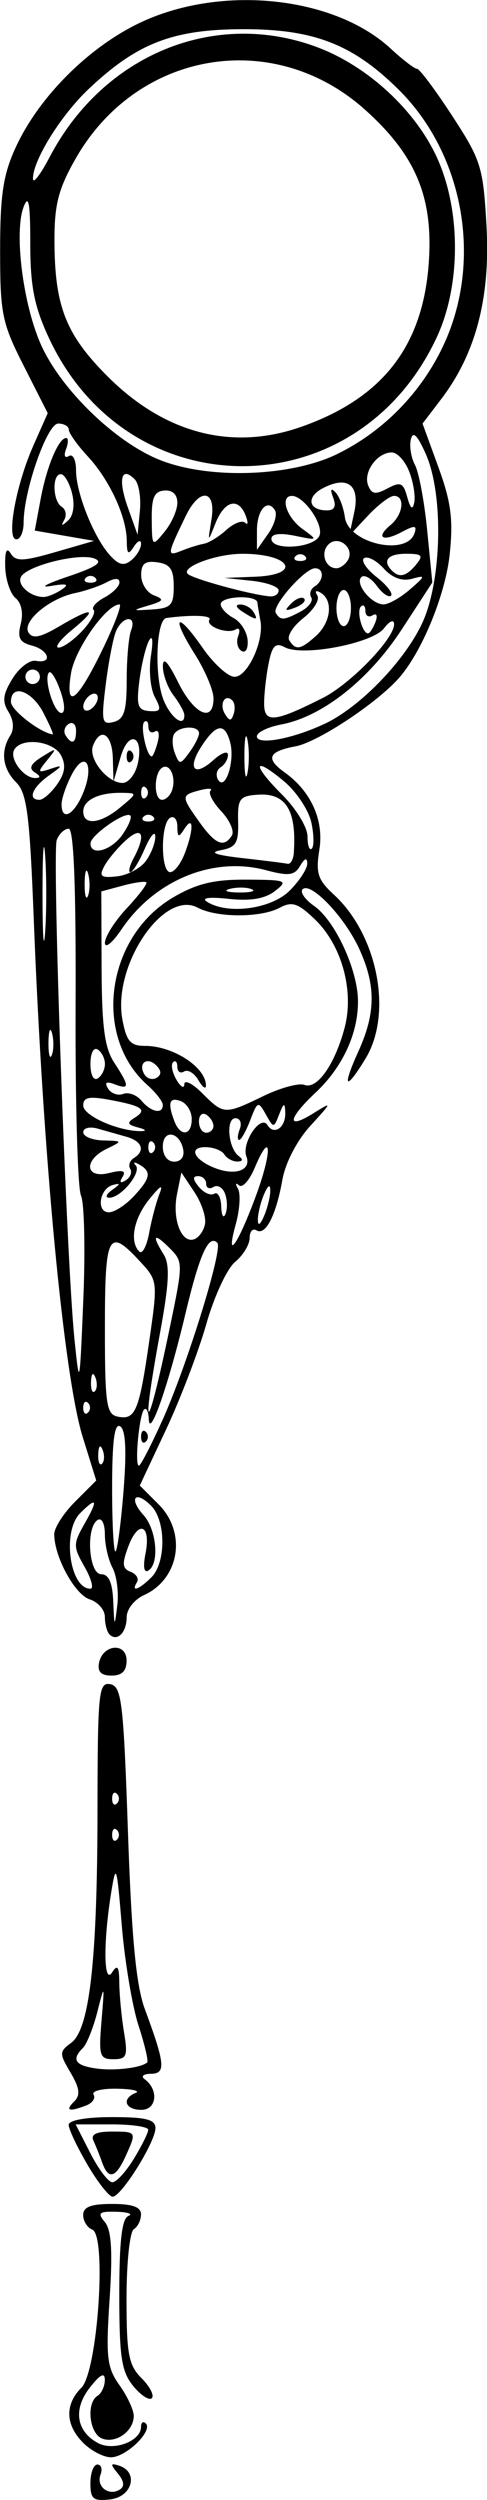 <?xml version="1.0" encoding="UTF-8" standalone="no"?>
<!-- Created with Inkscape (http://www.inkscape.org/) -->

<svg
   width="17.813mm"
   height="91.387mm"
   viewBox="0 0 17.813 91.387"
   version="1.1"
   id="svg5"
   inkscape:version="1.1 (c4e8f9ed74, 2021-05-24)"
   sodipodi:docname="ornament2.svg"
   xmlns:inkscape="http://www.inkscape.org/namespaces/inkscape"
   xmlns:sodipodi="http://sodipodi.sourceforge.net/DTD/sodipodi-0.dtd"
   xmlns="http://www.w3.org/2000/svg"
   xmlns:svg="http://www.w3.org/2000/svg">
  <sodipodi:namedview
     id="namedview7"
     pagecolor="#ffffff"
     bordercolor="#666666"
     borderopacity="1.0"
     inkscape:pageshadow="2"
     inkscape:pageopacity="0.0"
     inkscape:pagecheckerboard="0"
     inkscape:document-units="mm"
     showgrid="false"
     inkscape:zoom="1.3380612"
     inkscape:cx="-117.70762"
     inkscape:cy="101.26592"
     inkscape:window-width="2506"
     inkscape:window-height="1403"
     inkscape:window-x="1974"
     inkscape:window-y="0"
     inkscape:window-maximized="1"
     inkscape:current-layer="layer1" />
  <defs
     id="defs2" />
  <g
     inkscape:label="Layer 1"
     inkscape:groupmode="layer"
     id="layer1"
     transform="translate(111.173,-69.467)">
    <path
       style="fill:#000000;stroke-width:0.265"
       d="m -107.866,160.237 c 0,-0.373 0.115,-0.679 0.256,-0.679 0.141,0 0.192,0.167 0.114,0.37 -0.166,0.433 0.299,0.796 0.701,0.548 0.186,-0.115 0.165,-0.308 -0.066,-0.588 -0.287,-0.348 -0.279,-0.395 0.053,-0.285 0.714,0.236 0.472,1.137 -0.331,1.229 -0.626,0.072 -0.728,-0.011 -0.728,-0.595 z m -0.265,-1.473 c -0.652,-0.652 -0.677,-1.402 -0.066,-2.012 0.595,-0.594 0.937,-5.576 0.397,-5.783 -0.182,-0.07 -0.331,-0.309 -0.331,-0.532 0,-0.296 0.284,-0.405 1.058,-0.405 0.745,0 1.058,0.113 1.058,0.381 0,0.21 -0.119,0.455 -0.265,0.545 -0.146,0.09 -0.265,1.228 -0.265,2.529 0,2.044 0.075,2.44 0.551,2.917 0.303,0.303 0.472,0.631 0.374,0.728 -0.097,0.097 -0.405,-0.105 -0.684,-0.448 -0.426,-0.525 -0.506,-1.059 -0.506,-3.351 0,-1.934 0.096,-2.766 0.331,-2.86 0.182,-0.073 -0.011,-0.143 -0.429,-0.154 -0.649,-0.018 -0.711,0.038 -0.428,0.379 0.24,0.289 0.288,1.067 0.172,2.814 -0.141,2.133 -0.098,2.5 0.362,3.147 0.287,0.403 0.521,0.908 0.521,1.122 0,0.556 -0.651,1.022 -1.157,0.828 -0.471,-0.181 -0.59,-1.302 -0.166,-1.564 0.146,-0.09 0.265,-0.351 0.265,-0.58 0,-0.29 -0.167,-0.204 -0.547,0.279 -0.621,0.79 -0.501,1.602 0.301,2.031 0.57,0.305 1.57,-0.072 1.57,-0.592 0,-0.165 0.079,-0.221 0.175,-0.125 0.27,0.27 -0.726,1.236 -1.274,1.236 -0.268,0 -0.726,-0.238 -1.017,-0.529 z m 0.157,-10.167 c -0.378,-0.644 -0.687,-1.299 -0.687,-1.455 0,-0.17 0.635,-0.284 1.587,-0.284 1.244,0 1.587,0.087 1.587,0.402 0,0.507 -1.249,2.508 -1.566,2.508 -0.13,0 -0.545,-0.527 -0.923,-1.172 z m 1.698,-0.217 c 0.288,-0.473 0.525,-0.949 0.525,-1.058 5.5e-4,-0.109 -0.597,-0.198 -1.327,-0.198 h -1.328 l 0.54,1.058 c 0.297,0.582 0.658,1.058 0.803,1.058 0.145,0 0.499,-0.387 0.787,-0.86 z m -1.163,0.132 c -0.09,-0.255 -0.233,-0.612 -0.317,-0.794 -0.106,-0.226 0.103,-0.331 0.662,-0.331 0.926,0 0.925,-8e-4 0.509,0.914 -0.36,0.789 -0.626,0.855 -0.853,0.211 z m -1.02,-2.225 c 0.233,-0.233 0.201,-0.487 -0.134,-1.055 -0.415,-0.702 -0.414,-0.768 0.022,-1.087 0.673,-0.492 0.958,-3.001 0.964,-8.485 0.005,-4.347 0.042,-4.709 0.468,-4.627 0.415,0.08 0.482,0.637 0.646,5.396 0.134,3.892 0.299,5.62 0.617,6.479 0.743,2.007 0.776,2.362 0.223,2.367 -0.275,0.002 -0.376,0.09 -0.229,0.198 0.523,0.384 0.444,1.12 -0.121,1.12 -0.595,0 -0.733,-0.407 -0.21,-0.619 0.182,-0.073 -0.123,-0.143 -0.677,-0.154 -0.554,-0.011 -0.942,0.086 -0.861,0.216 0.081,0.13 -0.041,0.309 -0.271,0.397 -0.632,0.242 -0.777,0.193 -0.437,-0.147 z m 2.67,-1.428 c 0.051,-0.045 -0.093,-0.656 -0.32,-1.356 -0.227,-0.701 -0.502,-2.345 -0.61,-3.655 -0.183,-2.212 -0.21,-2.297 -0.388,-1.191 -0.294,1.832 -0.275,3.39 0.035,2.91 0.197,-0.305 0.258,-0.213 0.263,0.397 0.004,0.437 0.081,1.24 0.171,1.786 0.146,0.882 0.103,0.992 -0.387,0.992 -0.503,0 -0.541,-0.121 -0.436,-1.389 0.115,-1.377 0.113,-1.38 -0.153,-0.335 -0.148,0.58 -0.384,1.169 -0.525,1.31 -0.426,0.426 -0.293,0.639 0.472,0.751 0.665,0.098 1.65,-0.018 1.879,-0.22 z m -1.107,-8.495 c -0.097,-0.097 -0.176,-0.018 -0.176,0.176 0,0.194 0.079,0.273 0.176,0.176 0.097,-0.097 0.097,-0.256 0,-0.353 z m 0,-1.323 c -0.097,-0.097 -0.176,-0.018 -0.176,0.176 0,0.194 0.079,0.273 0.176,0.176 0.097,-0.097 0.097,-0.256 0,-0.353 z m -0.656,-4.782 c 0.133,-0.69 1.009,-0.767 1.009,-0.089 0,0.379 -0.17,0.549 -0.549,0.549 -0.379,0 -0.521,-0.142 -0.46,-0.46 z m 0.384,-1.047 c -0.093,-0.093 -0.169,-0.379 -0.169,-0.636 0,-0.257 -0.249,-0.546 -0.553,-0.643 -0.546,-0.173 -1.299,-1.556 -1.299,-2.385 0,-0.234 0.345,-0.771 0.768,-1.193 l 0.768,-0.768 -0.493,-1.585 c -0.695,-2.233 -1.456,-10.274 -1.793,-18.95 -0.147,-3.795 -0.25,-4.591 -0.638,-4.98 -0.506,-0.506 -0.587,-1.143 -0.218,-1.724 0.146,-0.23 0.12,-0.559 -0.067,-0.858 -0.238,-0.381 -0.207,-0.641 0.145,-1.214 0.246,-0.401 0.631,-0.695 0.856,-0.652 0.626,0.119 0.486,-0.393 -0.153,-0.56 -0.444,-0.116 -0.528,-0.283 -0.399,-0.794 0.099,-0.396 0.025,-0.761 -0.192,-0.941 -0.195,-0.162 -0.365,-0.677 -0.378,-1.144 -0.016,-0.564 0.051,-0.729 0.199,-0.489 0.187,0.303 0.45,0.296 1.638,-0.048 l 1.414,-0.409 -1.085,-0.188 -1.085,-0.188 0.218,-1.167 c 0.221,-1.183 0.656,-2.218 0.932,-2.218 0.083,0 0.08,0.185 -0.006,0.411 -0.09,0.235 -0.046,0.342 0.104,0.249 0.147,-0.091 0.262,0.14 0.262,0.524 0,0.825 0.651,2.453 1.241,3.105 0.324,0.358 0.513,0.4 0.784,0.176 0.196,-0.163 0.355,-0.43 0.353,-0.594 -0.002,-0.164 -0.119,-0.12 -0.261,0.099 -0.207,0.32 -0.257,0.28 -0.261,-0.207 -0.006,-0.881 -0.627,-2.227 -1.424,-3.088 -0.383,-0.413 -0.696,-0.853 -0.696,-0.977 0,-0.124 -0.175,-0.226 -0.389,-0.226 -0.405,0 -1.264,2.461 -1.264,3.621 0,0.337 -0.119,0.612 -0.265,0.612 -0.377,0 -0.02,-1.976 0.618,-3.42 l 0.528,-1.193 -0.87,-1.715 c -0.804,-1.584 -0.87,-1.908 -0.87,-4.242 1.6e-4,-2.038 0.112,-2.769 0.577,-3.775 0.865,-1.873 2.738,-3.722 4.653,-4.593 2.952,-1.343 7.015,-0.894 9.058,1.001 0.437,0.405 0.869,0.737 0.961,0.737 0.092,6.62e-4 0.673,0.777 1.29,1.725 1.056,1.621 1.13,1.861 1.251,4.035 0.145,2.603 -0.394,4.656 -1.654,6.309 l -0.686,0.899 0.58,1.592 c 0.463,1.27 0.547,1.912 0.415,3.175 -0.152,1.457 -0.983,3.505 -1.821,4.492 -0.772,0.909 -2.987,2.383 -3.814,2.538 -1.002,0.188 -1.112,0.448 -0.405,0.953 0.966,0.69 1.444,1.749 1.272,2.821 -0.138,0.865 -0.061,1.104 0.531,1.649 1.605,1.478 2.158,4.35 1.155,5.996 -0.735,1.205 -0.866,1.071 -0.26,-0.265 0.64,-1.409 0.645,-2.419 0.022,-3.77 -0.533,-1.156 -1.77,-2.448 -2.063,-2.156 -0.101,0.101 0.09,0.375 0.424,0.609 0.765,0.536 1.596,2.334 1.603,3.473 0.008,1.188 -0.562,2.42 -1.549,3.348 -1.021,0.96 -1.074,1.374 -0.099,0.767 0.721,-0.448 0.72,-0.444 -0.101,0.457 -0.485,0.532 -0.906,1.346 -1.016,1.963 -0.232,1.304 -0.616,2.054 -0.947,1.849 -0.138,-0.085 -0.251,0.041 -0.251,0.281 0,0.24 -0.24,0.634 -0.533,0.876 -0.293,0.242 -0.766,1.26 -1.05,2.263 -0.285,1.003 -0.949,2.743 -1.476,3.866 l -0.959,2.043 0.686,0.686 c 1.04,1.04 0.768,2.728 -0.534,3.321 -0.354,0.161 -0.632,0.517 -0.632,0.807 0,0.557 -0.348,0.908 -0.625,0.631 z m 0.111,-2.433 c -0.154,-0.288 -0.28,-0.837 -0.28,-1.218 0,-0.396 -0.114,-0.624 -0.265,-0.531 -0.44,0.272 -0.326,1.984 0.132,1.984 0.275,0 0.41,0.305 0.439,0.992 0.041,0.959 0.046,0.964 0.148,0.145 0.058,-0.466 -0.02,-1.083 -0.175,-1.372 z m -1.02,-0.03 c -0.425,-0.748 -0.425,-0.84 0,-1.587 0.503,-0.885 0.453,-0.998 -0.167,-0.378 -0.664,0.664 -0.379,2.759 0.375,2.759 0.134,0 0.04,-0.357 -0.208,-0.794 z m 2.441,0.378 c 0.541,-0.541 0.534,-2.074 -0.013,-2.621 -0.579,-0.579 -0.829,-0.268 -0.276,0.344 0.482,0.533 0.591,1.774 0.179,2.029 -0.161,0.099 -0.201,-0.136 -0.106,-0.614 0.211,-1.054 -0.252,-1.261 -0.623,-0.278 -0.242,0.642 -0.227,0.82 0.079,0.937 0.208,0.08 0.312,0.252 0.232,0.382 -0.234,0.379 0.074,0.274 0.527,-0.179 z m -1.015,-3.206 c 0.113,-1.445 0.072,-2.191 -0.127,-2.314 -0.207,-0.128 -0.294,0.538 -0.294,2.259 0,1.343 0.057,2.384 0.127,2.314 0.07,-0.07 0.202,-1.087 0.294,-2.259 z m -0.769,-1.455 c -0.085,-0.211 -0.147,-0.148 -0.16,0.16 -0.011,0.279 0.051,0.435 0.139,0.347 0.088,-0.088 0.097,-0.316 0.021,-0.507 z m 2.185,-1.075 c 0.899,-1.994 2.226,-6.278 2.012,-6.492 -0.319,-0.319 -0.648,0.411 -1.167,2.589 -0.619,2.599 -1.313,4.598 -1.341,3.859 -0.01,-0.279 -0.087,-0.439 -0.171,-0.355 -0.18,0.18 -0.354,2.053 -0.191,2.053 0.062,0 0.447,-0.744 0.857,-1.654 z m -0.778,0.595 c 0,-0.194 0.079,-0.273 0.176,-0.176 0.097,0.097 0.097,0.256 0,0.353 -0.097,0.097 -0.176,0.018 -0.176,-0.176 z m 0.294,-3.461 c 0.322,-2.23 0.321,-2.24 -0.346,-2.96 -1.146,-1.237 -1.271,-0.998 -1.271,2.433 0,2.792 0.053,3.167 0.463,3.253 0.65,0.137 0.787,-0.187 1.154,-2.726 z m -2.234,2.226 c -0.097,-0.097 -0.176,-0.018 -0.176,0.176 0,0.194 0.079,0.273 0.176,0.176 0.097,-0.097 0.097,-0.256 0,-0.353 z m 2.977,-2.686 c 0.507,-2.436 0.507,-2.472 0.003,-2.977 -0.574,-0.574 -0.659,-0.476 -0.21,0.242 0.229,0.366 0.197,1.044 -0.133,2.841 -0.721,3.926 -0.484,3.852 0.34,-0.106 z m -2.708,1.755 c -0.085,-0.211 -0.147,-0.148 -0.16,0.16 -0.011,0.279 0.051,0.435 0.139,0.347 0.088,-0.088 0.097,-0.316 0.021,-0.507 z m -0.527,-6.651 c -0.122,-0.265 -0.211,-3.391 -0.197,-6.945 0.017,-4.357 -0.066,-6.463 -0.253,-6.463 -0.153,0 -0.349,0.185 -0.436,0.411 -0.176,0.459 0.352,15.351 0.647,18.243 0.184,1.806 0.192,1.77 0.325,-1.455 0.075,-1.819 0.036,-3.524 -0.086,-3.79 z m 2.866,-0.046 c 0.151,-0.383 0.051,-0.334 -0.361,0.174 -0.575,0.709 -0.739,1.553 -0.372,1.921 0.109,0.11 0.272,-0.198 0.361,-0.684 0.089,-0.486 0.257,-1.121 0.372,-1.412 z m 3.543,0.031 c 0.599,-1.631 0.553,-2.441 -0.056,-0.993 -0.194,0.461 -0.453,0.747 -0.576,0.635 -0.123,-0.112 -0.139,-0.056 -0.035,0.124 0.103,0.18 0.067,0.765 -0.081,1.3 -0.392,1.421 0.084,0.741 0.748,-1.067 z m -1.873,1.058 c 0.048,-0.25 -0.126,-0.776 -0.388,-1.169 l -0.476,-0.715 -0.16,0.794 c -0.182,0.904 0.158,1.803 0.624,1.648 0.172,-0.057 0.352,-0.308 0.401,-0.558 z m 2.388,-1.222 c 0,-0.25 -0.084,-0.201 -0.227,0.132 -0.125,0.291 -0.227,0.708 -0.227,0.926 0,0.25 0.084,0.201 0.227,-0.132 0.125,-0.291 0.227,-0.708 0.227,-0.926 z m -1.656,0.107 c -0.086,-0.223 -0.275,-0.331 -0.422,-0.24 -0.147,0.091 -0.266,0.039 -0.266,-0.116 0,-0.154 -0.134,-0.28 -0.297,-0.28 -0.206,0 -0.197,0.12 0.03,0.394 0.18,0.217 0.433,0.329 0.562,0.249 0.129,-0.08 0.244,0.13 0.255,0.466 0.011,0.336 0.082,0.458 0.157,0.271 0.075,-0.187 0.066,-0.522 -0.019,-0.744 z m -3.344,0.108 c 0.625,-0.671 0.667,-0.904 0.209,-1.168 -0.182,-0.105 -0.241,-0.092 -0.132,0.029 0.23,0.253 -0.536,1.19 -0.968,1.184 -0.159,-0.002 -0.111,-0.13 0.107,-0.285 0.31,-0.219 0.315,-0.259 0.023,-0.18 -0.489,0.132 -0.613,0.998 -0.142,0.998 0.2,0 0.606,-0.261 0.903,-0.579 z m -0.122,-1.008 c -0.077,-0.125 -0.02,-0.303 0.128,-0.394 0.43,-0.266 0.312,-0.616 -0.26,-0.779 -0.291,-0.083 -0.767,-0.218 -1.058,-0.3 -0.292,-0.083 -0.529,-0.024 -0.529,0.132 0,0.155 0.327,0.29 0.728,0.3 0.715,0.018 0.717,0.023 0.132,0.305 -0.861,0.415 -0.792,1.107 0.088,0.886 0.494,-0.124 0.629,-0.084 0.488,0.144 -0.124,0.201 -0.083,0.246 0.114,0.125 0.17,-0.105 0.246,-0.294 0.169,-0.419 z m 4.249,-0.453 c -0.189,-0.492 0.521,-1.552 0.769,-1.15 0.243,0.393 0.675,0.086 0.652,-0.464 -0.015,-0.367 -0.055,-0.355 -0.221,0.07 -0.201,0.514 -0.205,0.514 -0.492,0 -0.274,-0.49 -0.304,-0.478 -0.566,0.21 -0.152,0.4 -0.335,0.728 -0.407,0.728 -0.072,0 -0.062,-0.179 0.022,-0.397 0.084,-0.218 0.013,-0.397 -0.157,-0.397 -0.362,0 -0.266,1.101 0.121,1.385 0.166,0.122 0.148,0.196 -0.051,0.198 -0.173,0.002 -0.389,-0.115 -0.479,-0.261 -0.09,-0.146 -0.402,-0.265 -0.693,-0.265 -0.646,0 -0.405,0.482 0.389,0.778 0.736,0.274 1.3,0.052 1.113,-0.436 z m -2.311,-0.253 c -0.129,-0.664 -0.747,-0.755 -0.747,-0.11 0,0.325 0.171,0.551 0.416,0.551 0.246,0 0.381,-0.18 0.331,-0.441 z m -1.1,-0.264 c -0.097,-0.097 -0.176,-0.018 -0.176,0.176 0,0.194 0.079,0.273 0.176,0.176 0.097,-0.097 0.097,-0.256 0,-0.353 z m -0.546,-0.543 c -0.394,-0.101 -0.424,-0.176 -0.14,-0.352 0.483,-0.299 0.302,-0.434 -0.88,-0.655 -0.78,-0.146 -0.992,-0.102 -0.992,0.203 0,0.373 1.291,0.944 2.117,0.936 0.218,-0.002 0.171,-0.061 -0.105,-0.132 z m 1.957,-0.311 c 0,-0.275 -0.179,-0.569 -0.397,-0.653 -0.424,-0.163 -0.495,0.06 -0.236,0.736 0.222,0.579 0.633,0.526 0.633,-0.082 z m 0.794,0.252 c 0,-0.137 -0.119,-0.323 -0.265,-0.412 -0.146,-0.09 -0.265,0.022 -0.265,0.249 0,0.227 0.119,0.412 0.265,0.412 0.146,0 0.265,-0.112 0.265,-0.249 z m -1.852,-0.768 c 0,-0.123 -0.255,-0.45 -0.566,-0.728 -2.009,-1.79 -1.508,-5.42 0.945,-6.858 0.86,-0.504 1.487,-0.656 2.687,-0.649 1.464,0.008 1.53,0.035 1.035,0.418 -0.365,0.282 -0.89,0.371 -1.689,0.285 -0.722,-0.077 -1.022,-0.037 -0.794,0.107 0.76,0.481 2.349,0.266 3.024,-0.409 0.357,-0.357 0.646,-0.804 0.641,-0.992 -0.005,-0.224 -0.095,-0.195 -0.258,0.085 -0.208,0.356 -0.419,0.383 -1.259,0.159 -1.926,-0.514 -4.064,0.364 -5.281,2.171 -0.333,0.493 -0.602,0.71 -0.602,0.485 0,-0.224 0.361,-0.794 0.802,-1.266 0.441,-0.472 0.762,-0.897 0.714,-0.945 -0.048,-0.048 -0.438,0.007 -0.868,0.123 l -0.78,0.21 0.01,2.785 c 0.008,2.171 0.11,2.937 0.463,3.476 0.566,0.863 0.568,1.002 0.013,0.789 -0.307,-0.118 -0.379,-0.07 -0.238,0.159 0.111,0.18 0.36,0.267 0.553,0.193 0.193,-0.074 0.493,0.037 0.667,0.247 0.349,0.42 0.781,0.507 0.781,0.158 z m 3.68,-0.324 c 0.623,-0.301 1.297,-0.485 1.498,-0.408 0.462,0.177 1.104,-0.728 1.466,-2.065 0.367,-1.356 -0.091,-3.037 -1.088,-3.992 -0.613,-0.587 -0.831,-0.659 -1.277,-0.419 -0.695,0.372 -2.307,0.37 -3.005,-0.003 -1.246,-0.667 -3.121,2.125 -2.751,4.096 0.149,0.794 0.292,0.958 0.833,0.958 1.024,0 2.231,0.791 2.221,1.455 -0.002,0.146 -0.127,0.054 -0.277,-0.204 -0.15,-0.258 -0.385,-0.4 -0.521,-0.315 -0.137,0.084 -0.248,0.008 -0.248,-0.171 0,-0.178 -0.07,-0.254 -0.157,-0.168 -0.086,0.086 -0.03,0.374 0.124,0.639 0.154,0.266 0.284,0.339 0.289,0.164 0.004,-0.175 0.3,-0.026 0.657,0.331 0.786,0.786 0.817,0.788 2.237,0.102 z m -5.797,-1.172 c 0,-0.201 -0.119,-0.439 -0.265,-0.529 -0.151,-0.093 -0.265,0.135 -0.265,0.529 0,0.394 0.114,0.622 0.265,0.529 0.146,-0.09 0.265,-0.328 0.265,-0.529 z m 1.88,0.054 c -0.34,-0.34 -0.684,-0.077 -0.433,0.33 0.097,0.158 0.298,0.212 0.446,0.12 0.181,-0.112 0.176,-0.26 -0.014,-0.45 z m -3.813,-1.173 c -0.067,-0.257 -0.126,-0.111 -0.132,0.326 -0.005,0.437 0.05,0.647 0.122,0.468 0.072,-0.179 0.077,-0.536 0.01,-0.794 z m -0.253,-6.487 c -0.053,-0.764 -0.097,-0.139 -0.097,1.389 0,1.528 0.044,2.153 0.097,1.389 0.053,-0.764 0.053,-2.014 0,-2.778 z m 1.576,0.666 c -0.067,-0.257 -0.126,-0.111 -0.132,0.326 -0.005,0.437 0.05,0.647 0.122,0.468 0.072,-0.179 0.077,-0.536 0.01,-0.794 z m 5.973,0.549 c -0.179,-0.072 -0.536,-0.077 -0.794,-0.01 -0.257,0.067 -0.111,0.126 0.326,0.132 0.437,0.005 0.647,-0.05 0.468,-0.122 z m -3.867,-1.028 c 0.196,-0.268 0.351,-0.672 0.346,-0.899 -0.006,-0.227 -0.179,-0.025 -0.384,0.447 -0.206,0.473 -0.443,0.86 -0.528,0.86 -0.085,0 -0.031,-0.23 0.12,-0.512 0.463,-0.865 0.32,-1.2 -0.28,-0.657 -0.305,0.276 -0.662,0.703 -0.793,0.949 -0.2,0.375 -0.125,0.436 0.462,0.373 0.386,-0.041 0.862,-0.294 1.058,-0.562 z m 1.421,-0.271 c 0.334,-0.879 0.33,-1.43 -0.007,-0.909 -0.217,0.337 -0.257,0.324 -0.261,-0.082 -0.002,-0.263 -0.123,-0.405 -0.269,-0.315 -0.349,0.216 -0.343,1.984 0.007,1.984 0.149,0 0.387,-0.305 0.529,-0.679 z m 3.993,-0.049 c 0.102,-1.549 -0.299,-2.181 -1.333,-2.104 -0.652,0.048 -0.727,0.152 -0.705,0.98 0.02,0.787 -0.075,0.945 -0.637,1.049 -0.444,0.083 -0.183,0.177 0.794,0.288 0.8,0.09 1.545,0.184 1.654,0.208 0.109,0.024 0.212,-0.165 0.229,-0.42 z m -6.269,-0.645 c 0.223,-0.319 0.353,-0.632 0.288,-0.697 -0.176,-0.176 -1.457,0.719 -1.457,1.018 0,0.474 0.758,0.266 1.17,-0.321 z m 6.906,-0.453 c -0.097,-0.443 -0.54,-1.111 -0.984,-1.485 -1.144,-0.962 -1.203,-0.644 -0.088,0.471 0.52,0.52 0.935,1.201 0.935,1.535 0,0.33 0.071,0.529 0.157,0.442 0.087,-0.087 0.078,-0.52 -0.019,-0.963 z m -2.904,0.484 c 0.097,-0.156 -0.076,-0.552 -0.384,-0.88 -0.308,-0.327 -0.487,-0.668 -0.398,-0.756 0.088,-0.088 -0.089,-0.096 -0.394,-0.016 -0.684,0.179 -0.685,0.217 -0.008,1.167 0.581,0.816 0.899,0.946 1.185,0.484 z m -4.076,-1.03 c 0.623,-0.519 0.623,-0.52 0.051,-0.529 -0.842,-0.013 -1.411,0.262 -1.411,0.681 0,0.526 0.631,0.455 1.36,-0.152 z m 1.198,0.344 c -0.097,-0.097 -0.256,-0.097 -0.353,0 -0.097,0.097 -0.018,0.176 0.176,0.176 0.194,0 0.273,-0.079 0.176,-0.176 z m -2.564,-0.866 c 0.43,-1.038 0.071,-1.61 -0.418,-0.667 -0.203,0.391 -0.369,0.876 -0.369,1.078 0,0.635 0.452,0.399 0.787,-0.411 z m -0.947,-0.321 c 0.287,-0.41 0.326,-0.707 0.138,-1.058 -0.281,-0.524 -1.424,-0.667 -1.705,-0.212 -0.2,0.323 0.334,1.049 0.767,1.043 0.203,-0.003 0.196,-0.069 -0.022,-0.208 -0.227,-0.145 -0.151,-0.309 0.265,-0.568 0.552,-0.343 0.562,-0.336 0.188,0.125 -0.364,0.449 -0.353,0.474 0.132,0.313 0.46,-0.153 0.451,-0.121 -0.066,0.247 -0.612,0.435 -0.788,0.888 -0.346,0.888 0.137,0 0.429,-0.257 0.649,-0.57 z m 3.247,0.129 c -0.097,-0.097 -0.176,-0.018 -0.176,0.176 0,0.194 0.079,0.273 0.176,0.176 0.097,-0.097 0.097,-0.256 0,-0.353 z m 0.947,0.11 c 0.171,-0.465 -0.062,-1.025 -0.352,-0.846 -0.312,0.193 -0.316,1.177 -0.006,1.177 0.13,0 0.291,-0.149 0.358,-0.331 z m -1.259,-0.942 c 0.265,-1.057 -0.318,-1.326 -0.618,-0.284 l -0.258,0.896 -0.024,-0.86 c -0.025,-0.893 -0.454,-1.161 -0.726,-0.453 -0.181,0.471 0.526,1.357 1.082,1.357 0.208,0 0.452,-0.295 0.543,-0.656 z m -0.394,-0.315 c 0,-0.194 0.079,-0.273 0.176,-0.176 0.097,0.097 0.097,0.256 0,0.353 -0.097,0.097 -0.176,0.018 -0.176,-0.176 z m 3.788,-0.503 c -0.192,-0.735 -0.505,-0.7 -1.039,0.115 -0.549,0.837 -0.283,1.163 0.425,0.522 0.292,-0.264 0.531,-0.35 0.531,-0.19 0,0.159 -0.121,0.365 -0.269,0.456 -0.148,0.091 -0.188,0.297 -0.089,0.458 0.26,0.421 0.618,-0.684 0.441,-1.361 z m 0.633,-0.092 c -0.063,-0.327 -0.115,-0.06 -0.115,0.595 0,0.655 0.052,0.923 0.115,0.595 0.063,-0.327 0.063,-0.863 0,-1.191 z m -1.774,-0.249 c 0,-0.293 -0.727,-0.271 -0.911,0.027 -0.082,0.132 -0.07,0.447 0.027,0.699 0.165,0.429 0.198,0.427 0.53,-0.027 0.195,-0.267 0.354,-0.581 0.354,-0.699 z m -1.511,0.315 c 0.076,-0.291 0.03,-0.463 -0.101,-0.381 -0.132,0.082 -0.24,0.002 -0.24,-0.176 0,-0.178 -0.07,-0.254 -0.156,-0.168 -0.147,0.147 0.096,1.255 0.276,1.255 0.046,0 0.146,-0.238 0.222,-0.53 z m -2.987,-0.412 c 0,-0.227 -0.121,-0.338 -0.269,-0.246 -0.148,0.091 -0.2,0.277 -0.117,0.412 0.227,0.367 0.386,0.299 0.386,-0.166 z m 9.106,-0.256 c 1.28,-0.607 2.899,-2.278 3.549,-3.661 0.726,-1.545 0.796,-4.712 0.137,-6.196 -0.308,-0.694 -0.469,-0.851 -0.546,-0.535 -0.06,0.247 0.008,0.667 0.15,0.934 0.143,0.267 0.344,1.343 0.447,2.391 l 0.188,1.906 -1.118,1.716 c -1.204,1.848 -2.914,3.195 -4.411,3.476 -0.488,0.092 -0.888,0.287 -0.888,0.435 0,0.335 1.325,0.087 2.491,-0.467 z m -10.297,-0.39 c -0.426,-0.824 -1.191,-1.084 -1.191,-0.405 0,0.298 1.056,1.12 1.528,1.188 0.04,0.006 -0.112,-0.347 -0.338,-0.783 z m 3.043,-1.2 c 0,-0.771 0.072,-1.591 0.161,-1.821 0.221,-0.575 -0.322,-0.532 -0.557,0.045 -0.103,0.255 -0.271,1.13 -0.372,1.946 -0.167,1.345 -0.14,1.471 0.292,1.358 0.383,-0.1 0.476,-0.399 0.476,-1.527 z m 2.108,1.266 c -0.005,-0.109 -0.183,-0.43 -0.397,-0.712 -0.214,-0.282 -0.388,-0.759 -0.388,-1.058 1.4e-4,-0.366 0.182,-0.177 0.557,0.58 0.583,1.178 1.295,1.503 1.295,0.59 0,-0.294 -0.306,-1.02 -0.681,-1.612 -0.893,-1.415 -0.668,-1.608 0.28,-0.239 0.405,0.585 0.933,1.063 1.172,1.063 0.479,0 1.085,-1.316 0.945,-2.05 -0.049,-0.255 -0.098,-0.553 -0.109,-0.662 -0.03,-0.296 -1.343,-0.24 -1.343,0.057 0,0.14 0.212,0.369 0.471,0.507 0.259,0.139 0.49,0.503 0.513,0.809 0.024,0.314 -0.074,0.485 -0.225,0.392 -0.147,-0.091 -0.2,-0.338 -0.119,-0.549 0.081,-0.211 0.04,-0.318 -0.09,-0.237 -0.302,0.187 -1.114,-0.114 -0.963,-0.358 0.097,-0.156 -0.641,-0.184 -1.571,-0.059 -0.382,0.051 -0.453,2.153 -0.102,3.009 0.271,0.66 0.775,1.014 0.755,0.529 z m 2.125,-3.77 c -0.238,-0.154 -0.271,-0.258 -0.082,-0.261 0.173,-0.002 0.389,0.115 0.479,0.261 0.203,0.328 0.111,0.328 -0.397,0 z m -0.369,3.247 c -0.269,-0.269 -0.491,0.136 -0.27,0.493 0.167,0.27 0.229,0.27 0.319,0.001 0.061,-0.184 0.04,-0.406 -0.048,-0.494 z m 3.305,-0.09 c 1.021,-0.515 2.626,-2.175 2.612,-2.703 -0.005,-0.182 -0.165,-0.115 -0.368,0.153 -0.419,0.553 -2.973,1.043 -3.627,0.696 -0.345,-0.183 -0.464,-0.064 -0.595,0.59 -0.09,0.451 -0.164,1.11 -0.164,1.465 0,0.727 0.37,0.692 2.142,-0.202 z m -9.594,-0.26 c -0.155,-0.444 -0.341,-0.747 -0.415,-0.674 -0.21,0.21 0.177,1.481 0.451,1.481 0.144,0 0.129,-0.336 -0.036,-0.807 z m 1.367,0.247 c 0,-0.146 -0.119,-0.191 -0.265,-0.101 -0.146,0.09 -0.265,0.283 -0.265,0.428 0,0.146 0.119,0.191 0.265,0.101 0.146,-0.09 0.265,-0.283 0.265,-0.428 z m 2.088,-0.021 c -0.162,-0.302 -0.227,-0.979 -0.144,-1.505 0.088,-0.565 0.06,-0.794 -0.069,-0.559 -0.12,0.218 -0.279,0.879 -0.353,1.467 -0.115,0.911 -0.061,1.076 0.362,1.108 0.424,0.032 0.454,-0.044 0.203,-0.512 z m -1.881,-1.808 c 0.417,-0.868 0.682,-1.578 0.589,-1.578 -0.48,0 -1.63,1.629 -1.774,2.513 -0.227,1.402 0.24,1.033 1.184,-0.935 z m -2.324,1.067 c 0,-0.146 -0.119,-0.265 -0.265,-0.265 -0.146,0 -0.265,0.119 -0.265,0.265 0,0.146 0.119,0.265 0.265,0.265 0.146,0 0.265,-0.119 0.265,-0.265 z m 1.544,-1.673 c 0.318,-0.338 0.507,-0.686 0.42,-0.772 -0.087,-0.087 0.091,-0.29 0.394,-0.453 0.303,-0.162 0.552,-0.411 0.552,-0.553 0,-0.164 -0.167,-0.167 -0.463,-0.007 -0.255,0.138 -0.775,0.316 -1.157,0.396 -0.951,0.198 -1.952,1.046 -1.706,1.444 0.147,0.238 0.432,0.181 1.116,-0.222 1.238,-0.731 1.458,-0.681 0.491,0.112 -0.437,0.358 -0.666,0.655 -0.509,0.66 0.157,0.005 0.545,-0.267 0.862,-0.605 z m 8.556,0.177 c 0.546,-0.495 0.637,-1.289 0.178,-1.572 -0.181,-0.112 -0.234,-0.073 -0.13,0.095 0.097,0.156 -0.133,0.527 -0.51,0.824 -0.377,0.297 -0.61,0.664 -0.516,0.815 0.233,0.377 0.414,0.347 0.978,-0.163 z m 2.172,-0.502 c 0.09,-0.235 0.046,-0.342 -0.104,-0.249 -0.144,0.089 -0.262,0.016 -0.262,-0.163 0,-0.178 -0.074,-0.25 -0.165,-0.159 -0.166,0.166 0.051,0.982 0.261,0.982 0.062,0 0.183,-0.185 0.27,-0.411 z m -0.895,-0.515 c 0,-0.364 -0.119,-0.661 -0.265,-0.661 -0.146,0 -0.265,0.298 -0.265,0.661 0,0.364 0.119,0.661 0.265,0.661 0.146,0 0.265,-0.298 0.265,-0.661 z m -1.827,0.119 c 0.286,-0.153 0.454,-0.383 0.375,-0.511 -0.079,-0.128 -0.023,-0.308 0.125,-0.399 0.341,-0.21 0.351,-0.664 0.015,-0.664 -0.376,0 -1.592,1.384 -1.436,1.636 0.174,0.281 0.296,0.273 0.921,-0.061 z m -0.36,-0.284 c 0.179,-0.181 0.393,-0.262 0.474,-0.181 0.081,0.081 -0.065,0.229 -0.326,0.329 -0.377,0.144 -0.407,0.113 -0.148,-0.148 z m -4.295,-0.629 c 3.3e-4,-0.622 -0.129,-0.812 -0.595,-0.878 -0.455,-0.065 -0.595,0.046 -0.595,0.471 0,0.306 0.208,0.636 0.463,0.734 0.393,0.151 0.363,0.208 -0.198,0.374 -0.616,0.183 -0.608,0.193 0.132,0.144 0.693,-0.045 0.793,-0.152 0.794,-0.846 z m 8.636,0.118 c 0.583,-0.507 0.588,-0.533 0.074,-0.393 -0.357,0.097 -0.718,-0.035 -1.028,-0.377 -0.262,-0.29 -0.584,-0.46 -0.715,-0.38 -0.131,0.081 0.07,0.389 0.446,0.685 0.376,0.296 0.617,0.605 0.535,0.687 -0.082,0.082 -0.317,-0.08 -0.521,-0.36 -0.205,-0.28 -0.459,-0.423 -0.564,-0.318 -0.244,0.244 0.37,0.998 0.813,0.998 0.184,0 0.616,-0.244 0.96,-0.543 z m -12.737,0.002 c 0.296,-0.201 0.196,-0.234 -0.397,-0.133 -0.437,0.074 -0.152,-0.081 0.632,-0.346 1.043,-0.352 1.302,-0.529 0.964,-0.659 -0.55,-0.211 -2.425,0.25 -2.677,0.658 -0.178,0.289 0.324,0.749 0.816,0.749 0.146,0 0.443,-0.121 0.661,-0.269 z m 7.938,0.028 c 0,-0.137 -0.446,-0.295 -0.992,-0.352 l -0.992,-0.104 1.124,-0.044 c 1.737,-0.069 1.308,-0.838 -0.467,-0.838 -0.946,0 -2.249,0.48 -1.996,0.735 0.178,0.179 2.265,0.752 2.993,0.821 0.182,0.017 0.331,-0.08 0.331,-0.217 z m -6.703,-0.457 c -0.097,-0.097 -0.256,-0.097 -0.353,0 -0.097,0.097 -0.018,0.176 0.176,0.176 0.194,0 0.273,-0.079 0.176,-0.176 z m 11.73,-0.485 c 0.279,-0.336 0.222,-0.397 -0.364,-0.397 -0.671,0 -0.882,0.252 -0.517,0.617 0.274,0.274 0.524,0.211 0.882,-0.22 z m -2.499,-0.155 c 0.273,-0.441 -0.341,-0.947 -0.706,-0.582 -0.305,0.305 -0.114,0.87 0.294,0.87 0.128,0 0.313,-0.129 0.411,-0.288 z m -1.558,-0.153 c -0.097,-0.097 -0.256,-0.097 -0.353,0 -0.097,0.097 -0.018,0.176 0.176,0.176 0.194,0 0.273,-0.079 0.176,-0.176 z m -3.695,-0.458 c 0.175,-0.03 0.542,-0.257 0.815,-0.504 0.273,-0.247 0.583,-0.364 0.688,-0.259 0.105,0.105 0.112,-0.014 0.016,-0.264 -0.26,-0.678 -0.771,-0.551 -1.1,0.273 -0.289,0.725 -0.29,0.724 -0.15,-0.132 0.178,-1.092 -0.432,-1.177 -0.939,-0.13 -0.695,1.435 -0.702,1.493 -0.158,1.275 0.28,-0.112 0.652,-0.228 0.827,-0.258 z m -0.979,-1.495 c 0,-0.302 -0.178,-0.47 -0.474,-0.448 -0.369,0.028 -0.472,0.26 -0.463,1.053 0.011,1.01 0.014,1.013 0.474,0.448 0.255,-0.313 0.463,-0.787 0.463,-1.053 z m 3.569,0.273 c -0.274,-0.444 -0.658,-0.012 -0.658,0.741 v 0.705 l 0.412,-0.589 c 0.227,-0.324 0.338,-0.709 0.246,-0.857 z m 1.631,0.921 c 0.154,-0.401 -0.574,-1.445 -1.007,-1.445 -0.448,0 -0.208,0.775 0.372,1.199 0.59,0.431 0.587,0.433 -0.265,0.259 -0.548,-0.112 -0.86,-0.073 -0.86,0.109 0,0.451 1.582,0.342 1.76,-0.121 z m 3.475,-0.082 c 0.095,-0.288 0.005,-0.296 -0.465,-0.045 -0.704,0.377 -0.972,0.21 -0.411,-0.255 0.46,-0.382 0.541,-1.064 0.126,-1.064 -0.152,0 -0.584,0.327 -0.958,0.728 l -0.681,0.728 0.185,-0.86 c 0.216,-1.001 -0.258,-1.353 -1.167,-0.867 -0.601,0.322 -0.503,0.801 0.163,0.801 0.281,0 0.354,-0.146 0.233,-0.463 -0.115,-0.303 -0.087,-0.372 0.082,-0.198 0.142,0.146 0.298,0.557 0.346,0.915 0.129,0.951 2.263,1.437 2.546,0.58 z m -10.239,-1.975 c -0.492,-0.492 -0.612,0.012 -0.246,1.037 l 0.355,0.995 0.085,-0.876 c 0.047,-0.482 -0.04,-1.002 -0.194,-1.156 z m -2.287,0.517 c -0.097,-0.385 -0.282,-0.7 -0.412,-0.7 -0.325,0 -0.298,0.989 0.033,1.193 0.148,0.091 0.19,0.307 0.093,0.479 -0.129,0.23 -0.092,0.235 0.143,0.02 0.192,-0.176 0.248,-0.57 0.142,-0.992 z m 12.334,-0.787 c -0.148,-0.389 -0.436,-0.707 -0.64,-0.707 -0.534,0 -1.051,0.716 -0.866,1.199 0.127,0.33 0.268,0.353 0.711,0.116 0.477,-0.255 0.576,-0.211 0.721,0.319 0.116,0.424 0.195,0.485 0.256,0.197 0.048,-0.23 -0.033,-0.736 -0.181,-1.124 z m -2.629,-0.653 c 1.696,-0.83 3.092,-2.266 3.895,-4.005 1.422,-3.081 0.726,-6.966 -1.671,-9.328 -1.675,-1.651 -3.1,-2.2 -5.697,-2.193 -2.561,0.007 -3.869,0.518 -5.645,2.205 -1.014,0.964 -2.039,2.625 -2.016,3.269 0.007,0.188 0.28,-0.171 0.607,-0.796 1.967,-3.758 6.053,-5.43 9.807,-4.013 1.881,0.71 3.656,2.379 4.417,4.154 0.827,1.928 0.801,4.589 -0.063,6.444 -2.928,6.286 -11.304,6.28 -14.203,-0.011 -0.522,-1.133 -0.665,-1.868 -0.665,-3.417 0,-1.492 -0.06,-1.818 -0.244,-1.335 -0.348,0.91 -0.033,3.481 0.609,4.973 0.709,1.648 2.716,3.61 4.37,4.272 1.796,0.719 4.79,0.619 6.5,-0.218 z m -1.324,-0.99 c 2.995,-1.053 4.473,-2.973 4.671,-6.067 0.151,-2.346 -0.491,-3.867 -2.327,-5.517 -3.34,-3.003 -8.327,-2.175 -10.581,1.756 -0.633,1.103 -0.787,1.684 -0.788,2.96 -0.002,2.441 0.402,3.483 1.945,5.026 2.089,2.089 4.555,2.73 7.08,1.842 z"
       id="path23906" />
  </g>
</svg>
